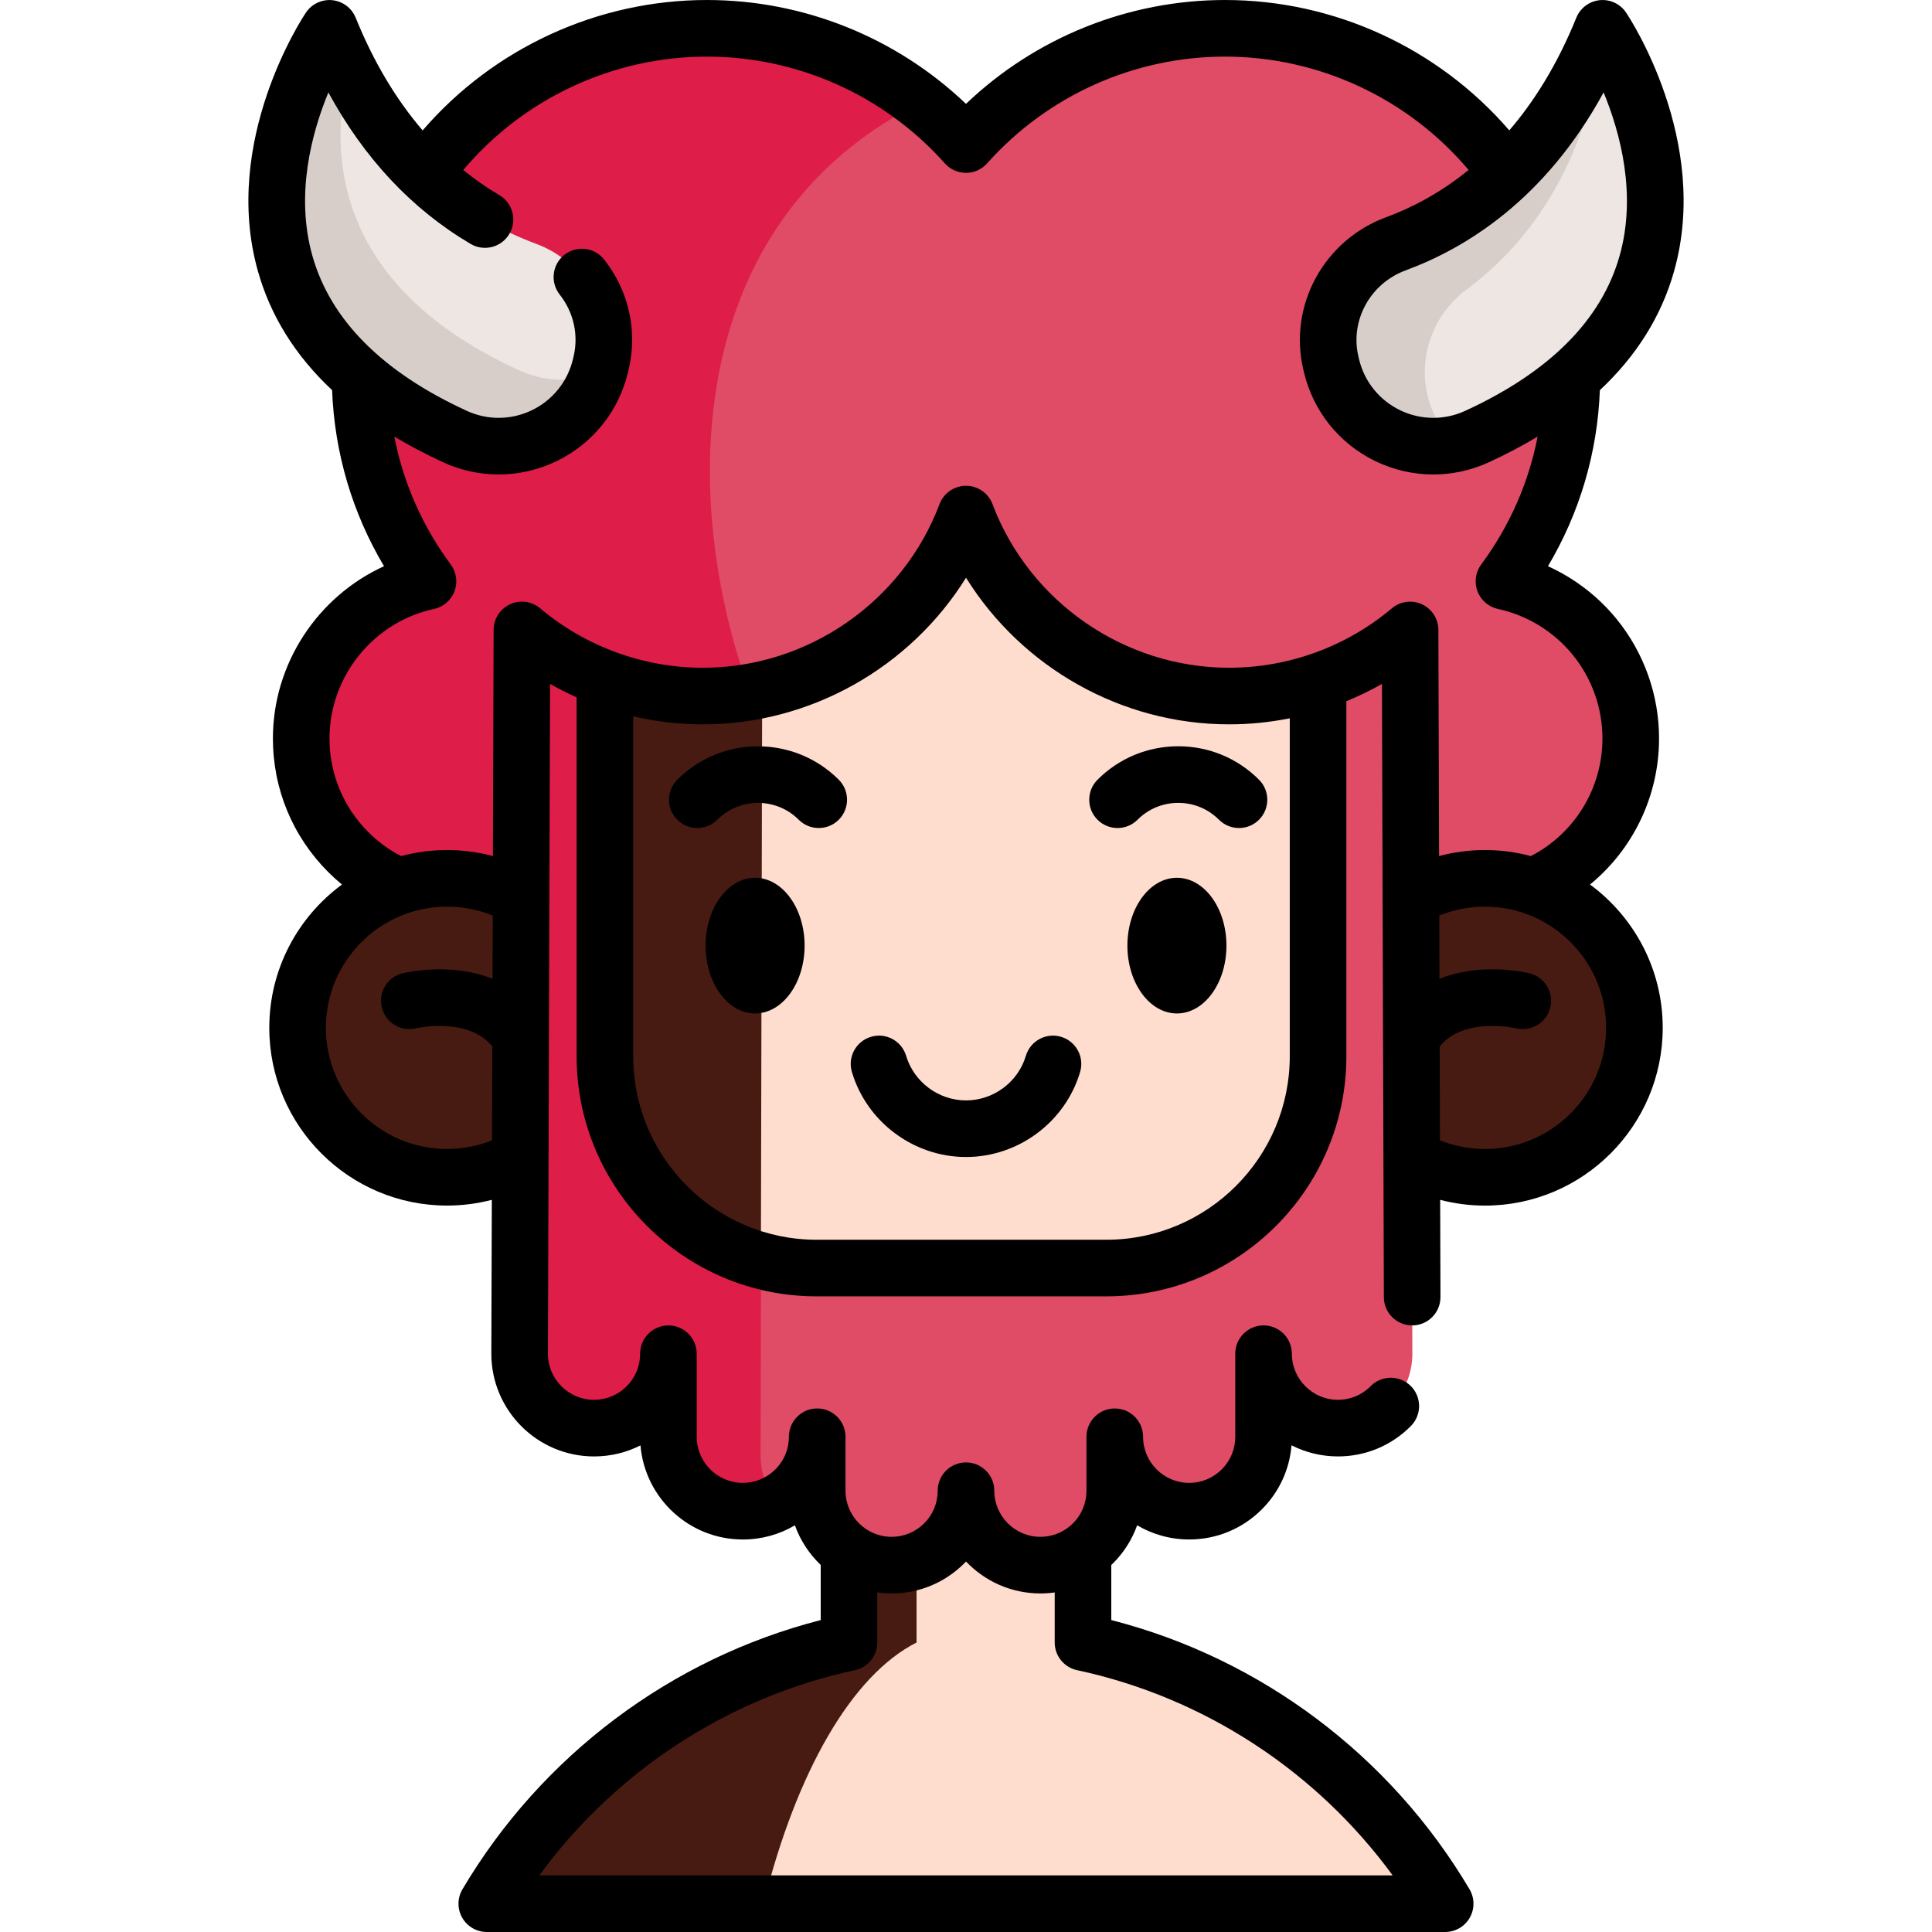 <?xml version="1.0"?>
<svg width="512" height="512" xmlns="http://www.w3.org/2000/svg" xmlns:svg="http://www.w3.org/2000/svg">

 <g class="layer">
  <title>Layer 1</title>
  <g id="svg_1">
   <g id="svg_2">
    <g id="svg_3">
     <path d="m382.991,504.5l-253.98,0c20.62,-34.85 55.16,-60.48 95.98,-69.22l0,-53.73l62.01,0l0,53.73c40.82,8.74 75.37,34.37 95.99,69.22z" fill="#ffddce" id="svg_4"/>
     <g fill="#ffcbbe" id="svg_5">
      <path d="m287.001,381.55l0,23.55c-7.03,1.43 -14.31,2.18 -21.76,2.18l-18.48,0c-7.46,0 -14.74,-0.75 -21.77,-2.18l0,-23.55l62.01,0z" fill="#471b11" id="svg_6"/>
      <path d="m242.898,381.541l0,53.742c-17.249,8.73 -31.842,34.368 -40.552,69.217l-73.336,0c20.617,-34.849 55.165,-60.487 95.978,-69.217l0,-53.742l17.91,0z" fill="#471b11" id="svg_7"/>
     </g>
    </g>
    <path d="m398.571,154.049c11.307,-15.273 17.996,-34.171 17.996,-54.632c0,-50.764 -41.152,-91.917 -91.917,-91.917c-27.301,0 -51.817,11.907 -68.652,30.806c-16.835,-18.899 -41.351,-30.806 -68.652,-30.806c-50.764,0 -91.917,41.152 -91.917,91.917c0,20.462 6.689,39.359 17.996,54.632c-19.203,4.135 -33.598,21.205 -33.598,41.644c0,23.531 19.076,42.607 42.607,42.607l267.126,0c23.531,0 42.607,-19.076 42.607,-42.607c0.001,-20.439 -14.394,-37.509 -33.596,-41.644z" fill="#e04b66" id="svg_8"/>
    <path d="m247.565,237.764l-129.16,0c-12.118,0 -20.442,-4.617 -28.386,-12.561s-10.191,-17.392 -10.191,-29.51c0,-21.049 13.823,-37.38 33.598,-41.644c-11.642,-15.735 -17.996,-33.556 -17.996,-54.632c0,-52.296 38.23,-91.917 90.526,-91.917c24.954,0 40.033,4.415 56.944,20.205c-102.565,53.027 -37.336,217.147 4.665,210.059z" fill="#de1d49" id="svg_9"/>
    <g fill="#ffcbbe" id="svg_10" transform="matrix(1, 0, 0, 1, 0, 0)">
     <circle cx="118.478" cy="272.386" fill="#471b11" id="svg_11" r="39.614"/>
     <circle cx="393.524" cy="272.386" fill="#471b11" id="svg_12" r="39.614"/>
    </g>
    <path d="m137.708,358.752c0,10.888 8.827,19.715 19.715,19.715c10.888,0 19.715,-8.827 19.715,-19.715l0,22.012c0,10.888 8.827,19.715 19.715,19.715c10.888,0 19.715,-8.827 19.715,-19.715l0,14.299c0,10.888 8.827,19.715 19.715,19.715c10.888,0 19.715,-8.827 19.715,-19.715c0,10.888 8.827,19.715 19.715,19.715c10.888,0 19.715,-8.827 19.715,-19.715l0,-14.299c0,10.888 8.827,19.715 19.715,19.715c10.888,0 19.715,-8.827 19.715,-19.715l0,-22.012c0,10.888 8.827,19.715 19.715,19.715c10.888,0 19.715,-8.827 19.715,-19.715l-0.605,-191.802c-12.96,10.93 -29.69,17.51 -47.97,17.51c-31.89,0 -59.09,-20.04 -69.71,-48.22c-10.62,28.18 -37.82,48.22 -69.71,48.22c-18.28,0 -35.02,-6.59 -47.98,-17.52l-0.605,191.812z" fill="#e04b66" id="svg_13"/>
    <path d="m201.558,385.692c0,4.76 1.68,9.12 4.48,12.52c-2.74,1.45 -5.87,2.27 -9.19,2.27c-10.88,0 -19.71,-8.83 -19.71,-19.72l0,-22.01c0,5.45 -2.21,10.37 -5.78,13.94c-3.56,3.57 -8.5,5.78 -13.94,5.78c-10.88,0 -19.71,-8.83 -19.71,-19.72l0.6,-191.81c12.96,10.93 29.7,17.52 47.98,17.52c5.4,0 10.66,-0.57 15.73,-1.67l-0.46,202.9z" fill="#de1d49" id="svg_14"/>
    <path d="m349.304,180.65l0,99.28c0,30.99 -25.12,56.12 -56.11,56.12l-76.77,0c-5.12,0 -10.07,-0.68 -14.78,-1.98c-23.82,-6.48 -41.33,-28.27 -41.33,-54.14l0,-100.13c8.09,3.01 16.85,4.66 25.99,4.66c5.38,0 10.63,-0.57 15.68,-1.66c24.91,-5.33 45.2,-23.13 54.03,-46.56c10.62,28.18 37.82,48.22 69.71,48.22c8.24,0 16.169,-1.33 23.58,-3.81z" fill="#ffddce" id="svg_15"/>
    <path d="m201.984,182.8l-0.34,151.27c-23.82,-6.48 -41.33,-28.27 -41.33,-54.14l0,-100.13c8.09,3.01 16.85,4.66 25.99,4.66c5.38,0 10.63,-0.57 15.68,-1.66z" fill="#471b11" id="svg_16" transform="matrix(1, 0, 0, 1, 0, 0)"/>
    <g fill="#ede6e3" id="svg_17">
     <path d="m369.922,64.613c17.363,-6.398 40.36,-21.5 54.773,-57.108c0,0 47.74,70.997 -33.285,108.193c-15.903,7.3 -34.521,-1.774 -38.553,-18.801l-0.157,-0.662c-3.172,-13.391 4.309,-26.863 17.222,-31.622z" id="svg_18"/>
     <path d="m142.074,64.613c-17.363,-6.398 -40.36,-21.5 -54.773,-57.108c0,0 -47.74,70.997 33.285,108.193c15.903,7.3 34.521,-1.774 38.553,-18.801l0.157,-0.662c3.172,-13.391 -4.309,-26.863 -17.222,-31.622z" id="svg_19"/>
    </g>
    <g fill="#d8cec9" id="svg_20">
     <path d="m425.046,8.038c-4.13,37.22 -21.67,57.76 -36.32,68.63c-11.05,8.2 -14.44,23.23 -7.63,35.19l0.34,0.59c1.11,1.94 2.41,3.7 3.86,5.25c-14.26,2.88 -28.92,-5.93 -32.44,-20.8l-0.16,-0.66c-3.17,-13.4 4.31,-26.87 17.22,-31.63c17.37,-6.4 40.36,-21.5 54.78,-57.1c0,0 0.12,0.18 0.35,0.53z" id="svg_21"/>
     <path d="m158.566,98.948c-4.98,15.69 -22.73,23.75 -37.98,16.75c-81.03,-37.2 -33.29,-108.19 -33.29,-108.19c1.57,3.89 3.25,7.53 5.01,10.94c-5.61,23.96 -2.65,57.7 45.18,79.65c6.99,3.21 14.51,3.26 21.08,0.85z" id="svg_22"/>
    </g>
   </g>
   <g id="svg_23">
    <ellipse cx="200.106" cy="250.599" id="svg_24" rx="13.123" ry="17.979"/>
    <ellipse cx="311.897" cy="250.599" id="svg_25" rx="13.123" ry="17.979"/>
    <path d="m179.483,206.633c-2.929,2.929 -2.929,7.678 0,10.606c2.929,2.929 7.678,2.929 10.606,0c5.951,-5.95 15.633,-5.95 21.584,0c1.464,1.464 3.384,2.197 5.303,2.197s3.839,-0.732 5.303,-2.197c2.929,-2.929 2.929,-7.678 0,-10.606c-11.798,-11.8 -30.998,-11.8 -42.796,0z" id="svg_26"/>
    <path d="m290.854,206.633c-2.929,2.929 -2.929,7.678 0,10.606c2.929,2.93 7.678,2.929 10.606,0c2.883,-2.883 6.715,-4.47 10.792,-4.47s7.909,1.588 10.792,4.47c1.464,1.464 3.384,2.197 5.303,2.197s3.839,-0.732 5.303,-2.197c2.929,-2.929 2.929,-7.678 0,-10.606c-5.716,-5.716 -13.315,-8.864 -21.398,-8.864c-8.083,0.001 -15.683,3.148 -21.398,8.864z" id="svg_27"/>
    <path d="m281.186,274.763c-3.972,-1.18 -8.145,1.083 -9.325,5.055c-2.063,6.948 -8.585,11.801 -15.86,11.801c-7.267,0 -13.79,-4.856 -15.864,-11.809c-1.184,-3.97 -5.365,-6.23 -9.33,-5.044c-3.97,1.184 -6.228,5.361 -5.044,9.33c3.954,13.261 16.389,22.523 30.238,22.523c13.866,0 26.301,-9.265 30.24,-22.531c1.179,-3.971 -1.084,-8.146 -5.055,-9.325z" id="svg_28"/>
    <path d="m443.662,71.818c9.715,-34.535 -11.821,-67.127 -12.743,-68.498c-1.547,-2.302 -4.237,-3.565 -7,-3.274c-2.759,0.287 -5.135,2.074 -6.176,4.646c-5.056,12.491 -11.22,22.243 -17.769,29.856c-18.792,-21.779 -46.334,-34.548 -75.33,-34.548c-25.634,0 -50.231,9.943 -68.65,27.524c-18.42,-17.581 -43.016,-27.524 -68.651,-27.524c-29.011,0 -56.558,12.772 -75.338,34.556c-7.095,-8.26 -13.036,-18.228 -17.748,-29.861c-1.042,-2.571 -3.417,-4.357 -6.176,-4.645c-2.761,-0.281 -5.451,0.973 -7,3.274c-0.921,1.371 -22.458,33.958 -12.745,68.493c3.348,11.904 9.935,22.453 19.671,31.572c0.642,16.606 5.346,32.515 13.758,46.664c-17.54,7.989 -29.443,25.79 -29.443,45.636c0,13.385 5.212,25.969 14.677,35.433c1.161,1.161 2.371,2.257 3.625,3.29c-11.67,8.583 -19.262,22.402 -19.262,37.967c0,25.977 21.133,47.11 47.11,47.11c4.019,0 8.008,-0.518 11.863,-1.519l-0.13,40.779c0,15.009 12.211,27.22 27.22,27.22c4.345,0 8.537,-1.014 12.305,-2.929c1.163,13.945 12.885,24.939 27.125,24.939c4.929,0 9.661,-1.304 13.799,-3.749c1.443,4.02 3.812,7.599 6.84,10.494l0,14.613c-39.582,10.134 -73.948,35.874 -94.944,71.341c-1.372,2.318 -1.396,5.194 -0.062,7.535c1.334,2.34 3.822,3.785 6.516,3.785l253.98,0c2.694,0 5.181,-1.445 6.515,-3.785s1.312,-5.216 -0.061,-7.535c-20.983,-35.464 -55.348,-61.205 -94.935,-71.342l0,-14.604c0.151,-0.145 0.305,-0.284 0.454,-0.432c2.897,-2.896 5.06,-6.333 6.396,-10.083c4.046,2.388 8.762,3.759 13.791,3.759c7.266,0 14.1,-2.833 19.236,-7.969c4.605,-4.593 7.358,-10.558 7.882,-16.988c3.699,1.884 7.884,2.947 12.312,2.947c7.265,0 14.099,-2.833 19.243,-7.977c0.553,-0.553 1.076,-1.258 1.432,-1.954c1.888,-3.687 0.431,-8.206 -3.256,-10.094c-3.07,-1.572 -6.719,-0.824 -8.944,1.601c-2.292,2.21 -5.292,3.425 -8.475,3.425c-6.738,0 -12.22,-5.482 -12.22,-12.22c0,-4.142 -3.358,-7.5 -7.5,-7.5s-7.5,3.358 -7.5,7.5l0,22.01c0,3.272 -1.266,6.337 -3.573,8.637c-2.311,2.311 -5.378,3.583 -8.637,3.583c-6.738,0 -12.22,-5.482 -12.22,-12.22c0,-4.142 -3.358,-7.5 -7.5,-7.5s-7.5,3.358 -7.5,7.5l0,14.3c0,3.265 -1.269,6.333 -3.573,8.636c-2.312,2.311 -5.379,3.583 -8.637,3.583c-6.738,0 -12.22,-5.482 -12.22,-12.22c0,-4.142 -3.358,-7.5 -7.5,-7.5s-7.5,3.358 -7.5,7.5c0,3.271 -1.267,6.336 -3.573,8.637c-2.311,2.311 -5.378,3.583 -8.637,3.583c-6.738,0 -12.22,-5.482 -12.22,-12.22l0,-14.3c0,-4.142 -3.358,-7.5 -7.5,-7.5s-7.5,3.358 -7.5,7.5c0,3.266 -1.269,6.333 -3.573,8.637c-2.311,2.311 -5.378,3.583 -8.637,3.583c-6.738,0 -12.22,-5.482 -12.22,-12.22l0,-22.01c0,-4.142 -3.358,-7.5 -7.5,-7.5s-7.5,3.358 -7.5,7.5c0,3.265 -1.269,6.333 -3.573,8.636c-2.312,2.311 -5.379,3.584 -8.637,3.584c-6.738,0 -12.22,-5.482 -12.22,-12.196l0.564,-177.535c2.29,1.302 4.639,2.49 7.038,3.563l0,95.132c0,35.076 28.536,63.612 63.612,63.612l76.768,0c35.076,0 63.612,-28.536 63.612,-63.612l0,-94.101c3.234,-1.325 6.384,-2.855 9.43,-4.586l0.506,162.526c0.013,4.134 3.368,7.477 7.5,7.477l0.024,0c4.142,-0.013 7.489,-3.381 7.477,-7.523l-0.08,-25.751c3.863,1.006 7.853,1.525 11.867,1.525c25.977,0 47.11,-21.138 47.11,-47.12c0,-15.565 -7.593,-29.386 -19.264,-37.969c11.405,-9.362 18.295,-23.46 18.295,-38.721c0,-11.524 -4.011,-22.778 -11.292,-31.686c-4.907,-6.005 -11.155,-10.776 -18.15,-13.951c8.412,-14.148 13.115,-30.053 13.757,-46.654c9.743,-9.117 16.334,-19.669 19.684,-31.578zm-188.14,342.493c0.164,-0.164 0.325,-0.329 0.484,-0.495c4.962,5.211 11.963,8.464 19.71,8.464c1.279,0 2.544,-0.093 3.79,-0.265l0,13.265c0,3.538 2.472,6.594 5.932,7.334c33.58,7.182 63.416,26.723 83.633,54.386l-226.147,0c20.227,-27.667 50.065,-47.208 83.64,-54.386c3.459,-0.739 5.932,-3.796 5.932,-7.334l0,-13.28c1.241,0.174 2.503,0.279 3.791,0.279c7.264,0.001 14.098,-2.832 19.235,-7.968zm169.453,-389.825c4.463,10.838 8.816,27.154 4.22,43.366c-4.811,16.971 -18.576,30.776 -40.914,41.03c-5.533,2.54 -11.845,2.465 -17.318,-0.206c-5.468,-2.668 -9.408,-7.591 -10.809,-13.507l-0.157,-0.663c-2.266,-9.565 3.116,-19.392 12.518,-22.856c15.95,-5.877 37.009,-18.795 52.46,-47.164zm-306.502,280.004c-17.706,0 -32.11,-14.405 -32.11,-32.11s14.404,-32.11 32.11,-32.11c4.175,0 8.291,0.809 12.102,2.357l-0.053,16.755c-3.008,-1.192 -6.32,-1.977 -9.919,-2.313c-7.322,-0.681 -13.282,0.707 -13.938,0.868c-4.009,0.984 -6.451,5.018 -5.487,9.032c0.965,4.014 5.006,6.492 9.028,5.544c0.147,-0.034 13.825,-3.132 20.258,4.798l-0.079,24.889c-3.76,1.503 -7.811,2.29 -11.912,2.29zm223.327,-24.556c0,26.805 -21.808,48.612 -48.612,48.612l-76.768,0c-26.805,0 -48.612,-21.807 -48.612,-48.612l0,-90.091c6.026,1.396 12.227,2.117 18.488,2.117c28.57,0 54.948,-15.125 69.71,-38.856c14.763,23.731 41.14,38.856 69.71,38.856c5.432,0 10.818,-0.545 16.084,-1.6l0,89.574zm51.723,24.566c-4.088,0 -8.139,-0.79 -11.916,-2.299l-0.077,-24.887c6.442,-7.934 20.123,-4.837 20.236,-4.81c4.024,0.989 8.084,-1.474 9.071,-5.496c0.987,-4.023 -1.473,-8.084 -5.496,-9.071c-0.655,-0.161 -6.614,-1.552 -13.938,-0.868c-3.602,0.336 -6.918,1.122 -9.929,2.316l-0.052,-16.754c3.821,-1.551 7.936,-2.361 12.101,-2.361c17.706,0 32.11,14.404 32.11,32.11c0,17.711 -14.405,32.12 -32.11,32.12zm-1.977,-147.805c0.899,2.384 2.947,4.149 5.438,4.686c7.727,1.665 14.749,5.967 19.773,12.115c5.099,6.238 7.907,14.119 7.907,22.193c0,13.211 -7.364,25.184 -18.966,31.184c-3.886,-1.041 -7.965,-1.604 -12.175,-1.604c-4.118,0 -8.205,0.542 -12.15,1.592l-0.187,-59.935c-0.009,-2.914 -1.705,-5.559 -4.35,-6.783c-2.643,-1.224 -5.758,-0.805 -7.985,1.073c-12.038,10.152 -27.357,15.743 -43.135,15.743c-27.723,0 -52.917,-17.427 -62.692,-43.365c-1.101,-2.921 -3.896,-4.855 -7.018,-4.855s-5.917,1.934 -7.018,4.855c-9.775,25.938 -34.969,43.365 -62.692,43.365c-15.777,0 -31.1,-5.595 -43.145,-15.753c-2.228,-1.878 -5.341,-2.297 -7.986,-1.073c-2.644,1.224 -4.34,3.869 -4.35,6.782l-0.191,59.943c-3.942,-1.048 -8.03,-1.589 -12.152,-1.589c-4.21,0 -8.289,0.563 -12.175,1.604c-3.191,-1.65 -6.109,-3.776 -8.691,-6.357c-6.631,-6.631 -10.283,-15.448 -10.283,-24.827c0,-16.431 11.64,-30.859 27.677,-34.308c2.492,-0.536 4.541,-2.301 5.441,-4.686c0.899,-2.385 0.526,-5.064 -0.991,-7.112c-7.531,-10.164 -12.578,-21.677 -14.951,-33.886c4.016,2.417 8.331,4.693 12.958,6.817c4.687,2.152 9.693,3.225 14.698,3.225c5.281,0 10.56,-1.196 15.452,-3.583c9.525,-4.647 16.388,-13.224 18.819,-23.494l0.168,-0.694c2.429,-10.25 0.063,-20.891 -6.49,-29.196c-2.565,-3.251 -7.281,-3.808 -10.534,-1.242c-3.251,2.566 -3.808,7.282 -1.242,10.534c3.698,4.687 5.036,10.68 3.678,16.41l-0.168,0.696c-1.4,5.914 -5.34,10.836 -10.809,13.505c-5.473,2.67 -11.784,2.746 -17.313,0.207c-22.337,-10.256 -36.102,-24.061 -40.911,-41.032c-4.594,-16.21 -0.243,-32.521 4.218,-43.356c9.521,17.514 22.157,30.982 37.694,40.145c3.567,2.102 8.166,0.918 10.27,-2.651c2.104,-3.568 0.917,-8.166 -2.651,-10.27c-3.345,-1.972 -6.528,-4.202 -9.563,-6.662c15.958,-18.928 39.624,-30.056 64.57,-30.056c24.055,0 47.035,10.314 63.049,28.298c1.423,1.598 3.461,2.512 5.601,2.512s4.178,-0.914 5.601,-2.512c16.015,-17.984 38.995,-28.298 63.05,-28.298c24.929,0 48.589,11.123 64.558,30.044c-7.641,6.208 -15.28,10.102 -21.873,12.531c-16.513,6.085 -25.94,23.448 -21.928,40.387l0.157,0.663c2.441,10.308 9.304,18.885 18.828,23.532c4.892,2.387 10.169,3.583 15.451,3.583c5.005,0 10.015,-1.074 14.702,-3.226c4.624,-2.123 8.937,-4.396 12.95,-6.811c-2.373,12.206 -7.42,23.717 -14.951,33.882c-1.518,2.048 -1.891,4.726 -0.992,7.11z" id="svg_29"/>
   </g>
  </g>
 </g>
</svg>
